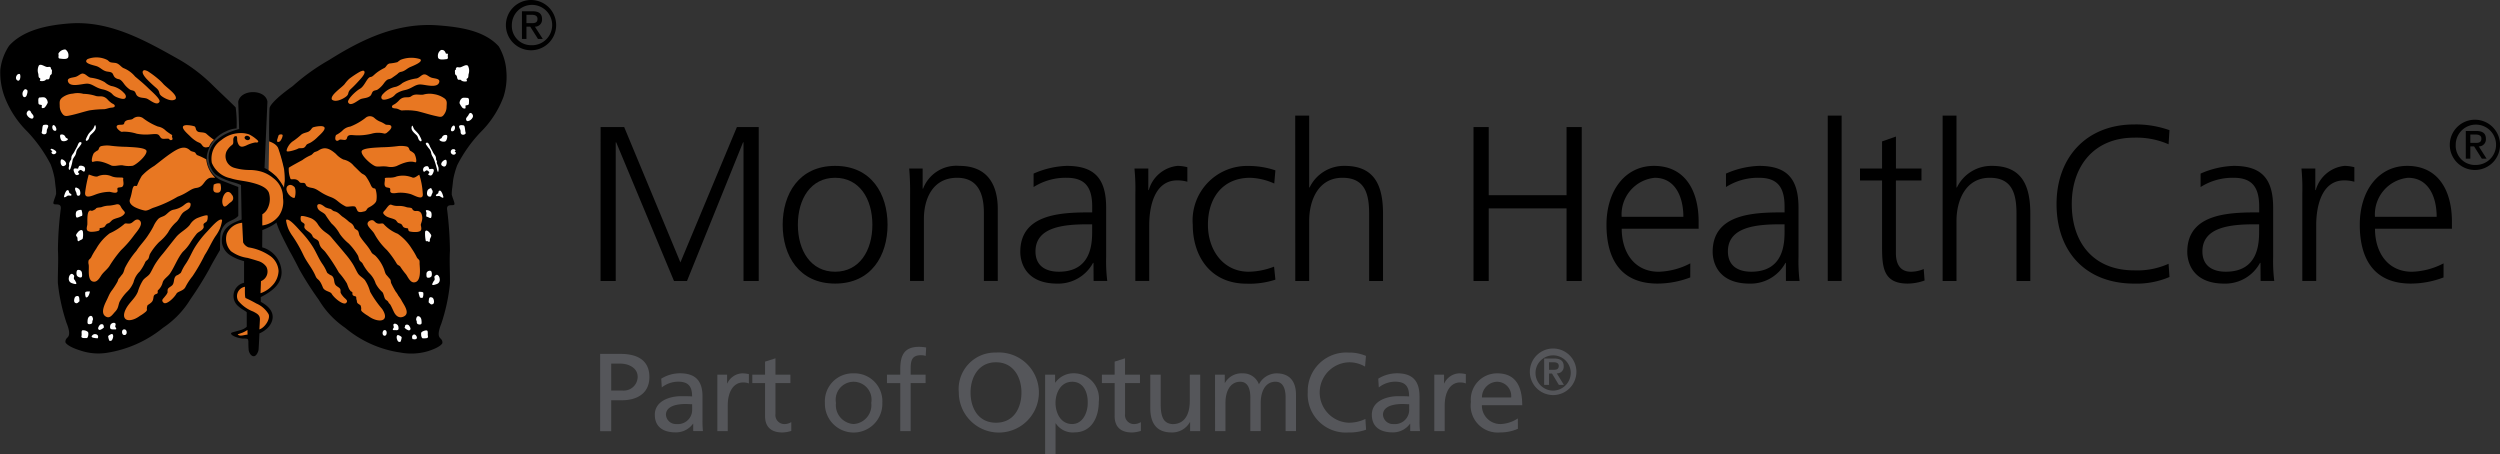 <svg xmlns="http://www.w3.org/2000/svg" width="185.917" height="33.788" viewBox="0 0 185.917 33.788">
  <rect x="0" y="0" width="185.917" height="33.788" fill="#333333" stroke="none"/>
  <defs>
    <style>
      .cls-1 {
        fill: #fff;
      }

      .cls-2 {
        fill: #e87722;
      }

      .cls-3 {
        fill: #55565a;
      }
    </style>
  </defs>
  <g id="MonarchHealth" transform="translate(-18 -36.057)">
    <path id="Path_299" data-name="Path 299" d="M35.595,47.554a2.014,2.014,0,0,0-.787.217,2.362,2.362,0,0,0-1.429,1.855A1.9,1.9,0,0,0,34.4,51.388c.311.137,1.321.52,1.321.52v2.146c-.28.321-.661.339-.942.6a1.419,1.419,0,0,0-.379.7c-.035.172-.039,1.241-.039,1.241-.228.39-.6,1.024-.789,1.4a25.311,25.311,0,0,1-1.407,2.256,6.79,6.79,0,0,1-2.034,2.123,8.764,8.764,0,0,1-4.152,1.86,4.154,4.154,0,0,1-2.034-.176c-1-.316-1.077-.6-1.077-.6a.353.353,0,0,1,.069-.264c.075-.139.418-.165.006-1.192a13.75,13.75,0,0,1-.64-2.963c-.012-.812.052-1.626.005-2.449a25.663,25.663,0,0,1,.215-3.074c.044-.442-.414-.251-.527-.35-.064-.054,0-.2.051-.366a3.006,3.006,0,0,0,.125-.378,3.116,3.116,0,0,0-.041-.542l-.066-.588a6.1,6.1,0,0,0-.3-1.069,10.564,10.564,0,0,0-1.72-2.424,7.272,7.272,0,0,1-1.72-2.643,5.161,5.161,0,0,1-.3-1.979,4.051,4.051,0,0,1,.657-1.78c1.082-1.191,2.9-1.525,4.438-1.648,3.033-.241,5.668,1.257,8.175,2.666a12.028,12.028,0,0,1,2.542,1.942c.578.566,1.656,1.574,1.69,1.639a9.076,9.076,0,0,1,.068,1.559" transform="translate(0 -1.945)"/>
    <path id="Path_300" data-name="Path 300" d="M60.642,48.725s.539.153.654.537a12.4,12.4,0,0,1,.421,1.523,6.84,6.84,0,0,1,.047.866,3.341,3.341,0,0,0-.069.415,3.213,3.213,0,0,1,.094.8,3.285,3.285,0,0,1-.188,1.163,1.876,1.876,0,0,1-.461.592,7.126,7.126,0,0,0,.471,1.139c.07.162.538,1.063.538,1.063.227.39.552,1.023.742,1.4a24.712,24.712,0,0,0,1.431,2.231,6.612,6.612,0,0,0,1.959,2.078,8.218,8.218,0,0,0,4.105,1.839,4.382,4.382,0,0,0,2.047-.1c1-.318,1.076-.6,1.076-.6a.349.349,0,0,0-.068-.265c-.077-.141-.416-.166-.007-1.192a13.731,13.731,0,0,0,.639-2.965c.013-.811-.049-1.622,0-2.447a26.671,26.671,0,0,0-.212-3.075c-.049-.442.411-.251.524-.347.062-.057,0-.2-.052-.369a3.856,3.856,0,0,1-.125-.377,3.127,3.127,0,0,1,.041-.542c.02-.179.067-.588.067-.588a6.182,6.182,0,0,1,.3-1.068A10.38,10.38,0,0,1,76.335,48a7.29,7.29,0,0,0,1.72-2.644,4.888,4.888,0,0,0,.212-1.923A4.133,4.133,0,0,0,77.7,41.6c-1.083-1.19-2.923-1.436-4.461-1.556-3.037-.243-5.657,1-8.153,2.572a15.61,15.61,0,0,0-2.71,1.944c-1.59,1.137-1.674,1.53-1.709,1.592s-.064,2.262-.022,2.576" transform="translate(-22.612 -2.097)"/>
    <path id="Path_301" data-name="Path 301" d="M55.209,56.294a3.065,3.065,0,0,1,1.177.942,2.292,2.292,0,0,1,.374,1.434c.037.676.1,1.55-1.715,2.241l-.009,1.282a1.97,1.97,0,0,1,1.444,1.856c-.015.887-.7,1.412-1.552,1.847l.006.35c1.4.76.78,1.669.52,1.928a1.962,1.962,0,0,1-.623.418s-.05,1.132-.069,1.247-.154.452-.355.452-.351-.275-.374-.442a6.527,6.527,0,0,1-.024-.661C54,69.133,54,69.031,53.931,69a1.239,1.239,0,0,0-.321-.021,2.007,2.007,0,0,1-.616-.151c-.156-.065-.446-.243-.138-.323.2-.056.408-.108.611-.171a1.019,1.019,0,0,0,.421-.24V67.024c-.059-.08-.4-.244-.592-.422a1,1,0,0,1,.392-1.772l0-1.61a4.31,4.31,0,0,1-.512-.168,3.849,3.849,0,0,1-.476-.244,1.37,1.37,0,0,1-.652-.92c-.1-1.014.515-1.441,1.46-1.757l-.047-2.571a3.462,3.462,0,0,0-.5-.183,4.8,4.8,0,0,1-1.346-.569c-.6-.444-1.413-2.585,1.708-3.415l-.068-2.032c.185-.958,2.04-.94,2.171,0Z" transform="translate(-17.538 -7.742)"/>
    <path id="Path_302" data-name="Path 302" class="cls-1" d="M27.756,43.888a.6.6,0,0,0-.5.295c-.018.061.008.083.007.14a.92.92,0,0,1-.012.126c.017.113.042.112.17.126.2.023.584.08.574-.2a.512.512,0,0,0-.236-.491" transform="translate(-4.906 -4.154)"/>
    <path id="Path_303" data-name="Path 303" class="cls-1" d="M24.058,46.385c.135-.191.461.1.633.1s.2-.056.281.085c0,0-.018.049-.014.066s.067.034.072.055a.429.429,0,0,1,0,.169c-.005.052.011.087-.017.143s-.072.059-.1.1c-.046.079-.033.23-.113.287-.051.039-.113,0-.168.016s-.078.063-.114.082a.545.545,0,0,1-.358.03c-.058-.03.024-.108.012-.153-.023-.068-.07-.052-.1-.1-.054-.092-.024-.2-.057-.3a.81.81,0,0,1,.042-.576" transform="translate(-3.174 -5.445)"/>
    <path id="Path_304" data-name="Path 304" class="cls-1" d="M20.824,47.782c-.215-.108-.423.316-.207.46s.272-.277.221-.417Z" transform="translate(-1.34 -6.211)"/>
    <path id="Path_305" data-name="Path 305" class="cls-1" d="M21.876,50.207c-.163-.09-.16,0-.234.063a.4.4,0,0,0-.036.431c.1.123.228.043.269-.085s.114-.346,0-.409" transform="translate(-1.888 -7.479)"/>
    <path id="Path_306" data-name="Path 306" class="cls-1" d="M24.176,51.457c-.143.017-.1.265-.1.365,0,.2.09.154.25.2.023.061-.026.172.015.212s.174,0,.208-.031a1.318,1.318,0,0,0,.223-.354.474.474,0,0,0-.174-.361c-.106-.079-.331-.029-.426-.028" transform="translate(-3.222 -8.153)"/>
    <path id="Path_307" data-name="Path 307" class="cls-1" d="M22.44,53.532c-.089-.024-.153.059-.184.113-.089.151.009.292.136.4.1.08.3.172.341-.018.029-.162-.128-.229-.182-.35,0,0-.036-.123-.112-.14" transform="translate(-2.24 -9.259)"/>
    <path id="Path_308" data-name="Path 308" class="cls-1" d="M25.087,55.922c.029-.174-.226-.138-.335-.117-.124.024-.088.355-.149.537-.046.14.265.235.348.072.042-.087.014-.186.049-.282a1.2,1.2,0,0,0,.087-.21" transform="translate(-3.501 -10.456)"/>
    <path id="Path_309" data-name="Path 309" class="cls-1" d="M26.415,55.854c-.185-.082-.188.394.056.421.221.026.085-.36-.056-.421" transform="translate(-4.394 -10.487)"/>
    <path id="Path_310" data-name="Path 310" class="cls-1" d="M32.119,56.148c-.066.085-.157.162-.228.246a.97.97,0,0,0-.183.269,1.6,1.6,0,0,0-.126.28c.024.162.146.052.2-.019.072-.1.069-.243.168-.342.152-.151.431-.357.378-.605-.013-.055-.018-.124-.056-.112s-.077.191-.15.284" transform="translate(-7.206 -10.496)"/>
    <path id="Path_311" data-name="Path 311" class="cls-1" d="M27.559,57.342c-.1.038-.008.383.071.444.141.114.468-.011.463-.094s-.1-.074-.146-.126-.045-.091-.079-.13a.284.284,0,0,0-.308-.094" transform="translate(-5.047 -11.272)"/>
    <path id="Path_312" data-name="Path 312" class="cls-1" d="M26.142,59.609c-.036-.014-.056-.037-.123.017s.17.146.123.162c-.176.065.032.31.226.17.213-.151-.121-.312-.226-.35" transform="translate(-4.248 -12.473)"/>
    <path id="Path_313" data-name="Path 313" class="cls-1" d="M27.915,61.73c.287-.171-.138-.508-.254-.465s-.086.668.254.465" transform="translate(-5.093 -13.358)"/>
    <path id="Path_314" data-name="Path 314" class="cls-1" d="M29.821,58.7c-.078.1-.123.18-.2.265a.679.679,0,0,0-.167.305.8.8,0,0,1-.1.3,1.37,1.37,0,0,0-.167.276,3.187,3.187,0,0,1-.18.7c-.1.156-.14-.047-.1-.174s-.014-.2.026-.287a.774.774,0,0,1,.11-.206.2.2,0,0,0,.041-.147c.01-.234.126-.274.221-.466.067-.131.147-.269.215-.4.054-.107.125-.424.317-.293a.137.137,0,0,1-.025.126" transform="translate(-5.781 -11.918)"/>
    <path id="Path_315" data-name="Path 315" class="cls-1" d="M29.98,62.484c-.037.016-.24-.055-.3.022s.019.241.053.311c.048.1.119.191.256.128.191-.086.01-.117,0-.2,0-.067.139-.168.194-.166.084.005.234.2.292.094a.314.314,0,0,0-.012-.314.434.434,0,0,0-.353-.085c-.092.033-.094.194-.131.212" transform="translate(-6.184 -13.887)"/>
    <path id="Path_316" data-name="Path 316" class="cls-1" d="M30.009,65.735c-.148-.063-.151.139-.062.291.07.114.047.229.092.277s.283.1.238-.246c-.025-.186-.09-.248-.269-.322" transform="translate(-6.307 -15.722)"/>
    <path id="Path_317" data-name="Path 317" class="cls-1" d="M28.4,66.136c-.126-.015-.3.492-.252.521.074.05.182-.073.267-.111s.239.048.276-.031-.1-.113-.157-.179.013-.186-.134-.2" transform="translate(-5.379 -15.94)"/>
    <path id="Path_318" data-name="Path 318" class="cls-1" d="M30.448,69.714c-.167.033-.337.179-.412.086a.637.637,0,0,1-.006-.382c.066-.154.365-.171.392-.153s.125.43.025.449" transform="translate(-6.368 -17.596)"/>
    <path id="Path_319" data-name="Path 319" class="cls-1" d="M30.546,72.529c-.068-.17-.29-.023-.387.115-.052.069-.128.15-.1.235.013.04.068.082.085.127a.61.61,0,0,1,.013.168c.019.118.053.141.155.065.072-.057.221-.08.238-.172a1.523,1.523,0,0,0,0-.538" transform="translate(-6.394 -19.288)"/>
    <path id="Path_320" data-name="Path 320" class="cls-1" d="M30.51,78.929a.251.251,0,0,0-.321-.159c-.085.04-.095.294-.047.4s.273.2.351.124.018-.363.018-.363" transform="translate(-6.426 -22.628)"/>
    <path id="Path_321" data-name="Path 321" class="cls-1" d="M29.226,79.447c.121.082.043.146.043.25,0,.125.034.083.09.182.1.19.237.37-.252.194-.424-.157-.148-.859.1-.65Z" transform="translate(-5.776 -22.962)"/>
    <path id="Path_322" data-name="Path 322" class="cls-1" d="M31.848,82.177c-.009.092-.116.5-.3.425a.7.7,0,0,1-.042-.374c.047-.07.263-.062.336-.059Z" transform="translate(-7.163 -24.437)"/>
    <path id="Path_323" data-name="Path 323" class="cls-1" d="M29.988,82.891c-.152,0-.211.092-.238.238s-.009.28.165.3a.2.2,0,0,0,.154-.089c.024-.027.081-.034.07-.1-.015-.1.011-.354-.15-.349" transform="translate(-6.228 -24.82)"/>
    <path id="Path_324" data-name="Path 324" class="cls-1" d="M32.271,86.293c.008-.048-.036-.353-.245-.239-.171.1-.162.332-.164.466s.112.152.241.116c.154-.044.111-.169.118-.212s.043-.081.05-.131" transform="translate(-7.354 -26.483)"/>
    <path id="Path_325" data-name="Path 325" class="cls-1" d="M31.372,88.42a.522.522,0,0,0-.408-.113c-.1.051-.025.3-.059.405-.064.21.232.165.383.17.109,0,.171-.381.085-.462" transform="translate(-6.842 -27.683)"/>
    <path id="Path_326" data-name="Path 326" class="cls-1" d="M33.983,87.562c-.008.047-.264.252-.374.2-.139-.073-.03-.255.05-.353s.311-.105.294.087c0,.04.036.022.03.069" transform="translate(-8.245 -27.177)"/>
    <path id="Path_327" data-name="Path 327" class="cls-1" d="M32.975,89.226c.126-.282-.215-.389-.374-.253-.278.236.207.241.335.254Z" transform="translate(-7.702 -28.013)"/>
    <path id="Path_328" data-name="Path 328" class="cls-1" d="M35.88,87.605c.052-.115-.107-.123-.054-.259.125-.319-.327-.247-.378-.036-.089.378.14.3.4.31Z" transform="translate(-9.246 -27.067)"/>
    <path id="Path_329" data-name="Path 329" class="cls-1" d="M35.383,89.39c.041-.018.206-.336.065-.477-.049-.047-.291.09-.317.152a.97.97,0,0,0,.085.329c.038.044.123.012.148,0Z" transform="translate(-9.087 -28.007)"/>
    <path id="Path_330" data-name="Path 330" class="cls-1" d="M37.45,88.58c.292.076.285-.377.083-.415-.26-.049-.253.369-.083.415" transform="translate(-10.254 -27.614)"/>
    <path id="Path_331" data-name="Path 331" class="cls-1" d="M87.605,43.971c.1-.01.255-.02.345.242.022.07.141,0,.156.054s-.007.082-.006.139c0,.023.012.128.012.125-.017.116-.04.114-.169.127-.206.023-.582.08-.575-.2a.506.506,0,0,1,.238-.491" transform="translate(-36.801 -4.196)"/>
    <path id="Path_332" data-name="Path 332" class="cls-1" d="M91.039,46.445c-.132-.19-.461.107-.632.1s-.2-.057-.281.085c0,0,.017.049.013.066s-.064.034-.072.056a.444.444,0,0,0,0,.169.3.3,0,0,0,.015.143c.024.045.073.059.1.1.046.078.034.231.111.288.054.038.114,0,.171.015s.077.064.114.082a.535.535,0,0,0,.356.03c.058-.03-.024-.108-.009-.152.023-.07.07-.054.1-.1.053-.093.026-.2.057-.3a.813.813,0,0,0-.042-.577" transform="translate(-38.228 -5.477)"/>
    <path id="Path_333" data-name="Path 333" class="cls-1" d="M91.388,51.53c.145.018.1.264.1.364,0,.2-.091.155-.25.2-.025.062.024.173-.017.212s-.172,0-.208-.033a1.374,1.374,0,0,1-.224-.352.479.479,0,0,1,.176-.362c.1-.077.329-.029.424-.029" transform="translate(-38.614 -8.192)"/>
    <path id="Path_334" data-name="Path 334" class="cls-1" d="M92.122,53.926c.091-.024.153.06.184.114.089.151-.009.292-.138.4-.1.08-.3.17-.34-.017-.03-.163.129-.229.181-.35,0,0,.038-.123.113-.142" transform="translate(-39.165 -9.468)"/>
    <path id="Path_335" data-name="Path 335" class="cls-1" d="M90.723,55.993c-.03-.172.227-.138.337-.115s.088.355.148.537c.044.139-.265.235-.346.071-.044-.087-.015-.186-.048-.281a.99.99,0,0,1-.09-.211" transform="translate(-38.58 -10.495)"/>
    <path id="Path_336" data-name="Path 336" class="cls-1" d="M89.6,55.928c.186-.082.191.393-.054.42-.224.027-.087-.358.054-.42" transform="translate(-37.896 -10.526)"/>
    <path id="Path_337" data-name="Path 337" class="cls-1" d="M83.4,56.222c.066.083.158.161.228.245a1,1,0,0,1,.182.269,1.481,1.481,0,0,1,.127.281c-.024.162-.148.052-.2-.02-.072-.1-.069-.243-.169-.343-.151-.152-.43-.357-.379-.6.013-.054.019-.124.059-.112s.078.191.149.285" transform="translate(-34.581 -10.535)"/>
    <path id="Path_338" data-name="Path 338" class="cls-1" d="M88.15,57.415c.1.037.01.381-.07.446-.142.113-.469-.012-.465-.095s.1-.075.146-.126.045-.092.08-.13a.282.282,0,0,1,.308-.095" transform="translate(-36.932 -11.311)"/>
    <path id="Path_339" data-name="Path 339" class="cls-1" d="M89.5,59.672c.056-.037.088-.01.124-.023s.051.012.116.066-.1.109-.025.136c.177.064-.031.31-.223.17a.207.207,0,0,1,.008-.349" transform="translate(-37.879 -12.501)"/>
    <path id="Path_340" data-name="Path 340" class="cls-1" d="M87.986,61.8c-.285-.171.14-.509.254-.465s.087.669-.254.465" transform="translate(-37.078 -13.396)"/>
    <path id="Path_341" data-name="Path 341" class="cls-1" d="M85.466,58.776c.078.1.125.182.2.267a.7.7,0,0,1,.168.3.739.739,0,0,0,.1.3,1.651,1.651,0,0,1,.144.3,6.572,6.572,0,0,1,.2.685c.095.412.138-.048.1-.176a2.461,2.461,0,0,0-.108-.277c-.037-.082.028-.148-.025-.215a.2.2,0,0,1-.043-.148c-.009-.233-.125-.273-.222-.465-.064-.131-.146-.271-.213-.4-.054-.106-.127-.424-.32-.292a.135.135,0,0,0,.027.124" transform="translate(-35.775 -11.957)"/>
    <path id="Path_342" data-name="Path 342" class="cls-1" d="M85.487,62.557c.038.018.243-.055.306.022s-.019.241-.053.313c-.047.1-.119.189-.255.126-.192-.085-.011-.117-.006-.2.006-.069-.139-.168-.192-.165-.085,0-.182.174-.242.069a.267.267,0,0,1,.031-.285.3.3,0,0,1,.282-.089c.092.033.094.193.129.212" transform="translate(-35.554 -13.927)"/>
    <path id="Path_343" data-name="Path 343" class="cls-1" d="M85.909,65.82c.055-.024.062.06.089.106a.244.244,0,0,1,.037.268c-.069.116-.062.185-.106.233s-.331.062-.289-.286c.025-.187.09-.248.269-.321" transform="translate(-35.882 -15.771)"/>
    <path id="Path_344" data-name="Path 344" class="cls-1" d="M87.341,66.207c.127-.013.3.494.254.521-.077.05-.184-.071-.27-.109s-.241.048-.275-.034.1-.111.159-.175-.015-.187.132-.2" transform="translate(-36.629 -15.978)"/>
    <path id="Path_345" data-name="Path 345" class="cls-1" d="M85.5,69.566c-.015.107-.032.216.02.225.164.035.256.159.331.067a.634.634,0,0,0,.008-.381c-.069-.155-.364-.206-.394-.154s.052.136.035.243" transform="translate(-35.787 -17.619)"/>
    <path id="Path_346" data-name="Path 346" class="cls-1" d="M85.332,72.616c.069-.169.25-.031.349.107.052.07.127.151.1.236-.012.039-.038.089-.056.136a.292.292,0,0,0-.045.158c.019.111-.045.162-.147.086-.074-.055-.141.044-.156-.048a2.5,2.5,0,0,1-.046-.675" transform="translate(-35.715 -19.334)"/>
    <path id="Path_347" data-name="Path 347" class="cls-1" d="M85.553,79.066a.248.248,0,0,1,.318-.161c.087.04.1.293.055.394a.274.274,0,0,1-.333.091c-.07-.064-.039-.324-.039-.324" transform="translate(-35.835 -22.7)"/>
    <path id="Path_348" data-name="Path 348" class="cls-1" d="M86.689,79.595c-.125.082-.045.147-.045.251,0,.124-.036.083-.088.182-.1.19-.239.373.249.192.423-.156.149-.86-.1-.649Z" transform="translate(-36.318 -23.04)"/>
    <path id="Path_349" data-name="Path 349" class="cls-1" d="M84.316,82.229c-.044.034.041.261.07.366.023.085.154.089.225.058a.716.716,0,0,0,.04-.373c-.047-.069-.263-.06-.336-.058,0,0,.043-.025,0,.008" transform="translate(-35.175 -24.461)"/>
    <path id="Path_350" data-name="Path 350" class="cls-1" d="M86.053,83.076c.148,0,.209.092.236.238s.012.28-.164.3c-.058.008-.115-.042-.154-.088-.025-.027-.079-.035-.072-.1.017-.1-.008-.354.154-.35" transform="translate(-36.021 -24.918)"/>
    <path id="Path_351" data-name="Path 351" class="cls-1" d="M83.915,86.342c-.008-.051.034-.356.244-.24.171.1.16.33.164.465s-.113.153-.241.117c-.153-.045-.113-.169-.119-.215s-.042-.079-.048-.127" transform="translate(-34.969 -26.508)"/>
    <path id="Path_352" data-name="Path 352" class="cls-1" d="M84.739,88.455c.074-.069.314-.164.407-.114s.027.3.061.407c.065.21-.234.164-.384.17-.108,0-.17-.381-.084-.463" transform="translate(-35.385 -27.701)"/>
    <path id="Path_353" data-name="Path 353" class="cls-1" d="M82.087,87.637c.008.046.265.253.373.194.141-.073.031-.255-.046-.353s-.314-.1-.3.089c0,.039-.035.022-.029.07" transform="translate(-33.999 -27.216)"/>
    <path id="Path_354" data-name="Path 354" class="cls-1" d="M83.3,89.318c-.124-.28.123-.444.253-.279.149.186.054.291-.073.3Z" transform="translate(-34.623 -28.044)"/>
    <path id="Path_355" data-name="Path 355" class="cls-1" d="M80.231,87.73c-.05-.116.106-.125.054-.257-.125-.322.293-.226.343-.015.09.379-.105.279-.368.286Z" transform="translate(-33.009 -27.139)"/>
    <path id="Path_356" data-name="Path 356" class="cls-1" d="M80.951,89.553c-.038-.017-.205-.335-.064-.476.047-.048.29.091.318.151a1.069,1.069,0,0,1-.084.329c-.041.043-.123.012-.147,0Z" transform="translate(-33.333 -28.093)"/>
    <path id="Path_357" data-name="Path 357" class="cls-1" d="M78.8,88.691c-.255.077-.252-.375-.071-.413.228-.047.221.37.071.413" transform="translate(-32.149 -27.674)"/>
    <path id="Path_358" data-name="Path 358" class="cls-2" d="M27.628,51.129c-.209.174-.183.34-.173.605a.926.926,0,0,0,.173.553c.175.263.328.214.658.144.468-.1.917-.253,1.373-.36a7.88,7.88,0,0,1,1.1-.089c.161-.014.311-.082.471-.107.1-.014.314-.013.318-.131s-.129-.144-.248-.226a1.814,1.814,0,0,1-.308-.281c-.349-.338-.617-.142-.887-.251a3.111,3.111,0,0,0-.888-.145,1.631,1.631,0,0,0-.784-.018,1.481,1.481,0,0,0-.8.3" transform="translate(-5.013 -7.804)"/>
    <path id="Path_359" data-name="Path 359" class="cls-2" d="M29.876,47.694c-.2-.013-.335.193-.587.255s-.611.067-.532.333c.14.463,1,.181,1.38.165.434-.019.636.308,1.192.421a1.766,1.766,0,0,1,.578.23c.166.1.178.232.48.356.164.067.5.187.615.084s.056-.276-.091-.41a1.662,1.662,0,0,0-.943-.511,1.409,1.409,0,0,1-.476-.28,2.717,2.717,0,0,0-.481-.216A3.475,3.475,0,0,0,30.439,48c-.215-.046-.364-.286-.563-.3" transform="translate(-5.701 -6.167)"/>
    <path id="Path_360" data-name="Path 360" class="cls-2" d="M34.418,45.937c-.179-.093-.3-.3-.53-.368-.1-.033-.355-.028-.457-.075s-.139-.125-.228-.169a1.8,1.8,0,0,0-1.455-.055c-.4.326.521.457.727.544.245.1.4.3.669.367.138.037.332.025.44.126.085.081.1.253.233.348.262.194.3-.028.639.442a1.789,1.789,0,0,0,.446.437c.091.066.254.053.344.137s.1.226.188.315c.183.187.476.143.7.212s.783.605.967.243c.1-.195-.611-.79-.84-1.019-.3-.3-.787-.7-.978-.861a2.116,2.116,0,0,0-.862-.624" transform="translate(-7.241 -4.817)"/>
    <path id="Path_361" data-name="Path 361" class="cls-2" d="M40.753,47.158c-.073-.011-.38.079.131.644a9.938,9.938,0,0,0,.747.7c.324.3.077.386.434.628.23.158.726.4.986.172.149-.326-.693-.852-.942-1.147a3.38,3.38,0,0,0-.386-.369,7.025,7.025,0,0,0-.739-.546.93.93,0,0,0-.232-.083" transform="translate(-11.987 -5.882)"/>
    <path id="Path_362" data-name="Path 362" class="cls-2" d="M49.283,56.953a6.015,6.015,0,0,1-.568-.453c-.15-.14-.508-.083-.632-.16-.205-.127-.114-.3-.247-.392a2.017,2.017,0,0,0-.622-.09c-.611.045.09.626.265.8a2.473,2.473,0,0,0,.525.42c.081.048.205.085.28.141s.144.2.222.244c.142.085.244.043.409.006a1.24,1.24,0,0,1,.368-.517" transform="translate(-15.368 -10.494)"/>
    <path id="Path_363" data-name="Path 363" class="cls-2" d="M38.4,54.588a.621.621,0,0,0-.721.086c-.179.1-.378.023-.564.185-.083.071-.044.165-.119.215-.1.065-.381,0-.472.091-.179.167.258.454.307.466a.368.368,0,0,0,.134-.008,3.16,3.16,0,0,1,1.007.151A3.549,3.549,0,0,0,39,55.82c.2-.01.456-.055.585.031s.139.281.339.3c.1.01.313-.014.4-.006s.087.117.194.108c.208-.019.085-.2.079-.24s.035-.1,0-.146a4.277,4.277,0,0,1-.448-.307,1.075,1.075,0,0,0-.6-.319,4.543,4.543,0,0,1-1.123-.637Z" transform="translate(-9.807 -9.774)"/>
    <path id="Path_364" data-name="Path 364" class="cls-2" d="M33.228,59.113c-.195.1-.125.2-.232.309a1.282,1.282,0,0,0-.291.2c-.1.115-.23.6-.123.658.086.046.334-.258,1.412.275.248.082.561-.041.834-.015a2.046,2.046,0,0,0,.755.034c.287-.094,1.043-.748,1.029-1.088-.01-.281-1.123-.294-1.465-.32a11.182,11.182,0,0,1-1.286-.093,2.039,2.039,0,0,0-.632.043" transform="translate(-7.714 -12.189)"/>
    <path id="Path_365" data-name="Path 365" class="cls-2" d="M44.231,60.28a4.681,4.681,0,0,0-.656-.309c-.087-.03-.129-.166-.176-.2-.086-.07-.258-.053-.373-.162-.385-.364-.811-.192-1.4.206-.422.283-.843.634-1.264.954a4.167,4.167,0,0,0-.922.738,4.416,4.416,0,0,0-.342.7c-.068.143-.2-.066-.3.144-.088.174-.082.436-.238.888-.1.275.141.48.369.6a3.188,3.188,0,0,0,.7.242c.243.052.46-.142.711-.215a8.984,8.984,0,0,0,1.765-.809c.793-.295.927-.588,1.394-.653s.526-.4.777-.616c.231-.2.358-.134.625-.145a2.171,2.171,0,0,1-.664-1.334Z" transform="translate(-10.894 -12.372)"/>
    <path id="Path_366" data-name="Path 366" class="cls-2" d="M31.749,63.7c.061-.037.523.237.715.1a1.293,1.293,0,0,1,.978.013c.421.182.91.011.877.176s.1.451-.075.608c-.058.052-.315.037-.345.094-.058.1.045.2-.032.292-.116.137-.454-.011-.592-.011a3.159,3.159,0,0,0-.87.148c-.3.092-1.007.482-.917-.137a9.044,9.044,0,0,1,.26-1.286" transform="translate(-7.152 -14.65)"/>
    <path id="Path_367" data-name="Path 367" class="cls-2" d="M32.115,68.864c-.436-.208-.3.868-.339,1.054-.056.281-.106.446.243.5a1.858,1.858,0,0,0,.589-.071c.157-.067.041-.2.119-.206.442-.05.322-.151.508-.307.024-.023.122-.045.181-.084.074-.046.184-.188.253-.224.25-.145.558-.141.784-.348s.083-.244-.08-.461c-.139-.179-.128-.366-.4-.343a4.364,4.364,0,0,1-.534.1,1.621,1.621,0,0,0-.6.11c-.118.039-.356.016-.416.108s-.3.171-.3.171" transform="translate(-7.287 -17.125)"/>
    <path id="Path_368" data-name="Path 368" class="cls-2" d="M35.7,70.789c-.216-.035-.328.146-.482.24-.227.143-.446-.028-.549.091a4.5,4.5,0,0,1-1.09.692,3.7,3.7,0,0,0-1,1.144,4.859,4.859,0,0,0-.371.633c-.061.119-.192.177-.2.266a.622.622,0,0,0,.011.286c.055.288-.144,1.256.4,1.268.295.008.468-.393.6-.558.174-.216.385-.373.539-.6a8.872,8.872,0,0,1,.868-1.188A8.172,8.172,0,0,0,35.361,72c.219-.31.831-.917.392-1.191Z" transform="translate(-7.424 -18.402)"/>
    <path id="Path_369" data-name="Path 369" class="cls-2" d="M52.32,65.1a.625.625,0,0,0-.5.078c-.035.326-.115.611.3.594.391-.016.195-.672.195-.672" transform="translate(-17.928 -15.387)"/>
    <path id="Path_370" data-name="Path 370" class="cls-2" d="M53.881,66.566c-.4-.491-.834.4-.611.851.124.257.372-.1.541-.211s.214-.231.208-.3a.377.377,0,0,0-.117-.3Z" transform="translate(-18.679 -16.092)"/>
    <path id="Path_371" data-name="Path 371" class="cls-2" d="M40.818,68.15c-.162-.176-.419.089-.56.189a1.746,1.746,0,0,1-.7.285c-.274.063-.39.235-.589.388-.182.144-.392.14-.557.31a2.048,2.048,0,0,0-.342.531,5.77,5.77,0,0,1-.363.613c-.276.448-.639.792-.909,1.219a6.056,6.056,0,0,0-.863,1.295c-.1.339-.128.383-.223.492-.048.055-.126.169-.194.243-.1.106-.074.184-.147.3a6.167,6.167,0,0,1-.371.579,1.949,1.949,0,0,0-.2.308c-.043.084-.095.2-.146.314-.129.292-.638,1.126-.082,1.378.284.128.468-.2.661-.4.234-.249.208-.453.314-.72a3.392,3.392,0,0,1,.608-.795,2.04,2.04,0,0,0,.431-.662,1.668,1.668,0,0,1,.463-.8,3.4,3.4,0,0,0,.418-.715c.052-.083.172-.146.218-.226.072-.124.061-.269.145-.4a4.456,4.456,0,0,1,.664-.852,3.387,3.387,0,0,0,.662-.713,2.838,2.838,0,0,1,.607-.766c.208-.185.309-.494.469-.666.21-.234.6-.265.6-.658Z" transform="translate(-8.655 -16.972)"/>
    <path id="Path_372" data-name="Path 372" class="cls-2" d="M43.87,70.163c0-.153-.632.1-.778.156a1.239,1.239,0,0,0-.549.5c-.284.362-.719.543-1.025.915-.328.4-.645.819-.978,1.229a6.441,6.441,0,0,0-.566.76c-.151.245-.244.47-.379.692s-.349.3-.526.512a3.274,3.274,0,0,0-.393.869c-.212.515-.634.784-.888,1.277-.362.7.018,1.038.717.716a2.024,2.024,0,0,0,.327-.2,2.674,2.674,0,0,0,.449-.32c.125-.138.043-.138.069-.29.039-.218.033-.16.223-.3.228-.166.231-.262.272-.507.037-.22.239-.191.288-.259s-.009-.131.033-.22a1.161,1.161,0,0,0,.36-.606c.093-.262.383-.409.544-.649.345-.514.551-1.127.949-1.61a3.233,3.233,0,0,0,.536-.637,5.778,5.778,0,0,1,.453-.65c.136-.209.438-.262.55-.493.047-.1-.031-.221.011-.292s.146-.108.209-.169c.115-.114.091-.423.091-.423" transform="translate(-10.424 -18.044)"/>
    <path id="Path_373" data-name="Path 373" class="cls-2" d="M48.147,70.806c-.218-.169-.886.648-1.123.893a7.218,7.218,0,0,0-.9,1.163c-.24.4-.414.852-.69,1.244a3.276,3.276,0,0,0-.3.546c-.061.133-.039.089-.188.2-.126.1-.2.054-.294.223s-.055.385-.169.554c-.089.13-.305.2-.358.325-.042.1-.007.174-.027.264a.969.969,0,0,1-.17.259c-.132.192-.337.287-.129.487s.79-.354.965-.668c.1-.176.5-.192.657-.473A4.572,4.572,0,0,1,45.957,75a13.215,13.215,0,0,0,.909-1.577c.3-.452.506-.962.8-1.4a2.942,2.942,0,0,0,.337-.586,3.06,3.06,0,0,0,.152-.562s0-.068-.012-.076" transform="translate(-13.641 -18.4)"/>
    <path id="Path_374" data-name="Path 374" class="cls-2" d="M84,51.234c.207.174.155.355.145.621a.939.939,0,0,1-.176.553c-.176.262-.3.2-.628.13-.465-.1-.916-.253-1.372-.361a4.511,4.511,0,0,0-1.146-.051c-.147-.015-.237-.114-.423-.144-.1-.014-.312-.013-.317-.131s.129-.146.247-.226a1.857,1.857,0,0,0,.308-.28c.347-.337.649-.1.878-.275.284-.224.588-.076.894-.123a1.683,1.683,0,0,1,.793-.036,1.808,1.808,0,0,1,.794.323" transform="translate(-32.934 -7.853)"/>
    <path id="Path_375" data-name="Path 375" class="cls-2" d="M81.59,47.826c.2-.014.333.193.585.256s.61.064.531.331c-.14.463-1,.179-1.381.164-.434-.017-.634.308-1.19.42a1.8,1.8,0,0,0-.579.231c-.166.1-.176.231-.481.355-.162.069-.5.189-.614.085s-.056-.274.092-.413a1.68,1.68,0,0,1,.942-.509,1.422,1.422,0,0,0,.475-.278,2.6,2.6,0,0,1,.482-.215,3.427,3.427,0,0,1,.572-.128c.217-.046.366-.285.567-.3" transform="translate(-32.043 -6.237)"/>
    <path id="Path_376" data-name="Path 376" class="cls-2" d="M75.809,45.976c.18-.093.168-.275.4-.347a3.448,3.448,0,0,0,.591-.1,2.352,2.352,0,0,1,.228-.17,2.171,2.171,0,0,1,1.455-.055c.277.191-.508.495-.716.584-.243.1-.389.287-.662.355a.445.445,0,0,0-.281.144c-.084.079-.282.206-.41.3-.261.195-.3-.027-.639.441a1.8,1.8,0,0,1-.447.438c-.091.067-.254.053-.344.138s-.1.226-.185.315c-.186.185-.478.176-.7.246s-.781.623-.965.258c-.1-.194.548-.829.873-1.011.361-.2.523-.841.793-.878.247-.036.24-.267,1.013-.664" transform="translate(-29.243 -4.851)"/>
    <path id="Path_377" data-name="Path 377" class="cls-2" d="M72.855,47.24c.072-.011.33.065-.183.63-.25.276-.431.475-.693.717-.325.3-.079.386-.436.627-.23.156-.729.4-.988.173-.149-.326.692-.853.943-1.147a2.848,2.848,0,0,1,.335-.388,6.887,6.887,0,0,1,.79-.527.977.977,0,0,1,.232-.084" transform="translate(-27.872 -5.926)"/>
    <path id="Path_378" data-name="Path 378" class="cls-2" d="M63.415,57.873c-.055-.071.137-.551.5-.766a5.769,5.769,0,0,0,.568-.453c.153-.141.44-.165.564-.241.2-.128.182-.218.317-.31a2.1,2.1,0,0,1,.622-.091c.612.046-.092.628-.265.8a2.544,2.544,0,0,1-.525.419c-.083.05-.208.087-.281.141s-.094.175-.223.245-.33,0-.452.076-.76.269-.827.178" transform="translate(-24.089 -10.575)"/>
    <path id="Path_379" data-name="Path 379" class="cls-2" d="M74.021,54.571a1.359,1.359,0,0,0,.481.293,2.168,2.168,0,0,1,.327.183c.1.064.315,0,.406.09.182.167-.213.464-.265.509a.28.28,0,0,1-.216.085,1.769,1.769,0,0,0-.963.014,4.254,4.254,0,0,1-1.234.111c-.2-.011-.35-.046-.481.038s-.052.291-.253.308c-.1.008-.262-.033-.345-.025-.1.01-.131.1-.239.09-.207-.018-.116-.38-.068-.432a2.085,2.085,0,0,0,.45-.306,1,1,0,0,1,.6-.318,4.52,4.52,0,0,0,1.123-.637.494.494,0,0,1,.678,0" transform="translate(-28.175 -9.74)"/>
    <path id="Path_380" data-name="Path 380" class="cls-2" d="M78.658,59.184c.194.1.125.2.233.31a1.415,1.415,0,0,1,.291.2c.1.115.228.6.123.657-.085.044-.333-.259-1.411.275a1.214,1.214,0,0,1-.672.056c-.42-.074-.689.037-.917-.038-.286-.093-1.045-.748-1.03-1.088.012-.282,1.123-.292,1.467-.32a10.912,10.912,0,0,0,1.284-.093,2.053,2.053,0,0,1,.633.043" transform="translate(-30.385 -12.227)"/>
    <path id="Path_381" data-name="Path 381" class="cls-2" d="M64.725,60.4a2.961,2.961,0,0,1,.627-.364c.087-.028.192-.16.239-.2.087-.069.2-.065.337-.154.424-.281.776-.213,1.305.254a1.7,1.7,0,0,0,.551.415,1.336,1.336,0,0,1,.782.475c.267.249.419.417.551.529.1.091.223.1.34.247a3.773,3.773,0,0,1,.374.662c.162.348.29.159.349.3a1.822,1.822,0,0,1,.069.778c0,.237-.334.454-.562.57-.2.1-.134.254-.358.3-.162.034-.314.092-.455,0-.07-.047-.146-.337-.228-.363-.224-.065-.562.059-.7-.014-.589-.3-.584-.5-1.12-.7-.795-.295-.924-.6-1.391-.676-.559-.093-.375-.262-.531-.347-.121-.063-.3.028-.386-.088-.246-.337-.578-.138-.659-.228a1.916,1.916,0,0,1-.133-.831c.055-.059,1-.568,1-.568" transform="translate(-24.25 -12.431)"/>
    <path id="Path_382" data-name="Path 382" class="cls-2" d="M81.5,63.718c-.054-.013-.227.161-.369.2s-.158-.024-.282-.048a1.845,1.845,0,0,0-1.041-.033c-.419.182-.911.01-.877.176s-.107.45.069.608c.061.052.284.048.315.106.057.1-.026.2.049.286.117.139.469.036.61.036a2.749,2.749,0,0,1,.869.1c.3.091,1,.553.907-.067a5.461,5.461,0,0,0-.251-1.358" transform="translate(-32.313 -14.659)"/>
    <path id="Path_383" data-name="Path 383" class="cls-2" d="M81.156,68.9c.334-.022.426.2.448.484.018.254-.124.484-.107.571.054.28.1.445-.246.5a1.8,1.8,0,0,1-.583-.033c-.159-.065-.071-.223-.15-.232-.441-.05-.3-.163-.484-.321-.023-.021-.168-.053-.228-.091s-.136-.18-.2-.218c-.253-.144-.56-.139-.789-.349s-.08-.242.084-.458c.138-.182.268-.372.406-.316a1.241,1.241,0,0,0,.52.089,1.611,1.611,0,0,1,.609.092c.118.04.355.016.417.109a.262.262,0,0,0,.3.171" transform="translate(-32.202 -17.153)"/>
    <path id="Path_384" data-name="Path 384" class="cls-2" d="M76.478,70.895c.216-.038.238.1.394.195.229.14.451-.036.55.09a2.83,2.83,0,0,0,1.046.721,3.749,3.749,0,0,1,1.048,1.114,4.951,4.951,0,0,1,.369.634c.061.119.192.178.2.265.017.13,0,.172.012.3.023.337.121,1.289-.426,1.3-.295.007-.469-.445-.6-.61a5.331,5.331,0,0,1-.412-.554c-.063-.1-.184-.1-.258-.213a6.589,6.589,0,0,0-.736-1.023,4.833,4.833,0,0,1-.929-1.2c-.173-.338-.8-.706-.363-.981Z" transform="translate(-30.888 -18.457)"/>
    <path id="Path_385" data-name="Path 385" class="cls-2" d="M63.515,65.348c.125-.074.255-.055.431.09s.095.847.01.842c-.389-.024-.805-.72-.441-.932" transform="translate(-24.072 -15.501)"/>
    <path id="Path_386" data-name="Path 386" class="cls-2" d="M68.276,68.4c.164-.177.443.072.585.173a1.686,1.686,0,0,0,.385.122c.107.047.153.145.29.177.275.062.39.235.587.391a3.343,3.343,0,0,1,.449.344c.141.144.331.144.45.495.036.1.217.149.274.237.067.108.062.272.139.392.276.447.564.663.861,1.2.066.121.227.171.326.286a2.95,2.95,0,0,1,.62,1.005c.1.338.121.336.217.445.047.053.134.159.2.232.1.107.047.239.117.357a6.531,6.531,0,0,0,.313.582,1.735,1.735,0,0,1,.2.307,3.572,3.572,0,0,1,.215.31c.131.292.734,1,.174,1.248-.28.127-.537.009-.707-.326-.117-.235-.188-.418-.286-.576-.032-.047-.1-.085-.124-.149-.063-.158-.2-.148-.273-.3s-.094-.367-.189-.474a2.2,2.2,0,0,1-.494-.633,1.856,1.856,0,0,0-.508-.8,3.5,3.5,0,0,1-.473-.7c-.053-.085-.172-.146-.217-.227-.072-.124-.064-.269-.148-.4a4.429,4.429,0,0,0-.664-.854,3.508,3.508,0,0,1-.662-.711,2.8,2.8,0,0,0-.606-.767,7.011,7.011,0,0,1-.469-.666c-.211-.235-.6-.265-.6-.658Z" transform="translate(-26.667 -17.102)"/>
    <path id="Path_387" data-name="Path 387" class="cls-2" d="M65.632,70.271c0-.152.6.052.744.105a1.147,1.147,0,0,1,.551.5c.408.582.678.563.983.934.329.4.686.8,1.021,1.213a6.451,6.451,0,0,1,.565.759c.15.244.243.47.376.691s.35.3.528.511a3,3,0,0,1,.391.871,7.678,7.678,0,0,0,.891,1.277c.533.8-.018,1.038-.717.715a2.008,2.008,0,0,1-.326-.2,2.814,2.814,0,0,1-.451-.319c-.124-.138-.042-.138-.067-.291-.039-.218-.032-.161-.226-.3-.12-.091-.074-.181-.107-.262-.052-.127-.009-.215-.054-.259s-.135-.026-.223-.1c-.066-.061-.025-.2-.045-.224-.05-.066-.121-.05-.162-.138s-.035.058-.239-.516a5.041,5.041,0,0,0-.6-.811,12.969,12.969,0,0,0-1.015-1.542c-.191-.233-.37-.286-.46-.691-.062-.281-.393-.239-.49-.49-.1-.28-.477-.368-.588-.6-.049-.1.032-.216-.01-.29s-.148-.108-.21-.171c-.116-.111-.06-.37-.06-.37" transform="translate(-25.263 -18.097)"/>
    <path id="Path_388" data-name="Path 388" class="cls-2" d="M63.307,70.813c.217-.17.887.649,1.121.895a7.07,7.07,0,0,1,.9,1.163c.24.4.416.85.693,1.243a3.187,3.187,0,0,1,.3.546c.063.134.041.089.191.2.127.1.193.055.292.223s.055.386.169.554c.086.13.307.2.359.325.04.1.008.172.028.266a.953.953,0,0,0,.171.256c.131.192.445.31.238.507s-.9-.373-1.076-.687c-.1-.177-.538-.172-.656-.474-.273-.7-.4-.51-.535-.827-.275-.64-.64-1.007-.909-1.574a10.068,10.068,0,0,0-.8-1.4,2.945,2.945,0,0,1-.336-.587,2.886,2.886,0,0,1-.151-.561s0-.065.013-.076" transform="translate(-24.029 -18.403)"/>
    <path id="Path_389" data-name="Path 389" class="cls-2" d="M61.922,57.661c.015-.057.034-.12.054-.178.024-.075.031-.121.1-.146s.249-.05.233.081a.827.827,0,0,1-.139.34.236.236,0,0,1-.207.124c-.1-.01-.065-.144-.046-.221" transform="translate(-23.29 -11.267)"/>
    <path id="Path_390" data-name="Path 390" class="cls-2" d="M53.344,57.339c.091.046.047.24.067.328a.922.922,0,0,0,.1.3c.149.232.33.166.554.077a2.5,2.5,0,0,1,.67-.23c.081-.007.243.035.237-.086,0-.048-.146-.166-.183-.195a2.5,2.5,0,0,0-.5-.323,1.848,1.848,0,0,0-.739-.092,2.269,2.269,0,0,0-1.331.523,1.6,1.6,0,0,0-.683,1,1.767,1.767,0,0,0-.014.687,1.9,1.9,0,0,0,1.388,1.144c.495.164,1.018.189,1.523.313.439.11,1.14.3,1.328.753a1.57,1.57,0,0,1-.139,1.271,1.032,1.032,0,0,1-.344.344s-.008.664,0,.831a1.867,1.867,0,0,0,1.235-.723,1.831,1.831,0,0,0,.3-1.325,1.78,1.78,0,0,0-.729-1.479,2.483,2.483,0,0,0-.863-.47,3.2,3.2,0,0,0-.953-.129A4.1,4.1,0,0,1,53.2,59.7a.9.9,0,0,1-.587-1.222A1.454,1.454,0,0,1,52.9,58.1c.075-.077.165-.107.2-.2.042-.119-.005-.269.03-.392.016-.054.053-.138.11-.161" transform="translate(-17.769 -11.16)"/>
    <path id="Path_391" data-name="Path 391" class="cls-2" d="M55.008,71.3a1.383,1.383,0,0,0-1.135.8,1.318,1.318,0,0,0,.3,1.31,2.672,2.672,0,0,0,1.232.5c.224.059.545.153.766.226a1.122,1.122,0,0,1,.637.435.765.765,0,0,1-.4,1.067l-.034.9a2.072,2.072,0,0,0,.834-.53,1.65,1.65,0,0,0,.508-1.123,1.472,1.472,0,0,0-.681-1.157,3.922,3.922,0,0,0-1.549-.6.729.729,0,0,1-.406-.372Z" transform="translate(-19 -18.675)"/>
    <path id="Path_392" data-name="Path 392" class="cls-2" d="M56.131,81.424a.707.707,0,0,0-.515,1.024,2.6,2.6,0,0,0,1.125.818c.272.147.495.247.5.569,0,.137-.04.762-.04.762.465-.16.868-.878.66-1.175a1.946,1.946,0,0,0-.88-.751s-.414-.239-.8-.406c-.081-.034-.052-.842-.052-.842" transform="translate(-19.912 -24.041)"/>
    <path id="Path_393" data-name="Path 393" class="cls-2" d="M56.379,88.264l.006.349c-.192-.007-.59.176-.729-.027.067-.026.185-.056.372-.13a2.048,2.048,0,0,0,.35-.192" transform="translate(-19.977 -27.668)"/>
    <path id="Path_394" data-name="Path 394" d="M57.147,57.761a.189.189,0,0,1-.242.094c-.11-.032-.182-.124-.157-.207a.188.188,0,0,1,.244-.092c.109.03.18.123.156.206" transform="translate(-20.554 -11.388)"/>
    <path id="Path_395" data-name="Path 395" class="cls-2" d="M61.7,61.85c-.006-.059.049-.485.049-.485A6.791,6.791,0,0,0,61.7,60.5a13.035,13.035,0,0,0-.422-1.522c-.112-.385-.689-.549-.689-.549l-.038,2.143a4.986,4.986,0,0,1,.578.466,5.633,5.633,0,0,1,.569.81" transform="translate(-22.575 -11.856)"/>
    <path id="Path_396" data-name="Path 396" d="M100.005,36.057a1.869,1.869,0,1,1-1.869,1.867A1.871,1.871,0,0,1,100.005,36.057Zm0,3.362a1.5,1.5,0,1,0-1.427-1.5A1.431,1.431,0,0,0,100.008,39.419Zm-.676-2.525h.789c.472,0,.705.189.705.579a.523.523,0,0,1-.53.569l.585.909h-.357l-.574-.909h-.282v.909h-.335Zm.335.885h.4c.259,0,.422-.054.422-.322,0-.233-.208-.3-.422-.3h-.4Z" transform="translate(-42.514 0)"/>
    <path id="Path_397" data-name="Path 397" d="M407.911,55a1.869,1.869,0,1,1-1.865,1.869A1.871,1.871,0,0,1,407.911,55Zm0,3.362a1.5,1.5,0,1,0-1.423-1.493A1.43,1.43,0,0,0,407.914,58.366Zm-.674-2.524h.788c.474,0,.707.19.707.578a.524.524,0,0,1-.53.569l.582.91h-.355l-.573-.91h-.281v.91h-.338Zm.338.886h.4c.256,0,.422-.054.422-.322,0-.233-.206-.3-.422-.3h-.4Z" transform="translate(-205.864 -10.04)"/>
    <g id="Group_197" data-name="Group 197" transform="translate(62.665 44.654)">
      <path id="Path_398" data-name="Path 398" d="M113.136,56.153h1.753l4.182,10.065,4.2-10.065h1.624V67.6h-1.132V57.283h-.032L119.56,67.6h-.966l-4.3-10.314h-.033V67.6h-1.129Z" transform="translate(-113.136 -55.3)"/>
      <g id="Group_194" data-name="Group 194" transform="translate(13.54 0)">
        <path id="Path_399" data-name="Path 399" d="M145.876,70.171c1.8,0,2.771-1.559,2.771-3.493s-.968-3.493-2.771-3.493-2.77,1.558-2.77,3.493.967,3.493,2.77,3.493m0-7.871c2.708,0,3.9,2.1,3.9,4.378s-1.2,4.375-3.9,4.375-3.9-2.1-3.9-4.375,1.2-4.378,3.9-4.378" transform="translate(-141.976 -58.561)"/>
        <path id="Path_400" data-name="Path 400" d="M162.084,64.464a19.642,19.642,0,0,0-.067-1.969h1v1.494h.034a2.65,2.65,0,0,1,2.7-1.689c2.065,0,2.853,1.376,2.853,3.213v5.345h-1.033V65.776c0-1.575-.558-2.591-1.985-2.591-1.885,0-2.475,1.657-2.475,3.049v4.624h-1.031Z" transform="translate(-152.608 -58.561)"/>
        <path id="Path_401" data-name="Path 401" d="M184.959,66.645h-.294c-1.787,0-3.92.18-3.92,2.016,0,1.1.787,1.509,1.739,1.509,2.426,0,2.476-2.116,2.476-3.017Zm.1,2.869h-.034a2.941,2.941,0,0,1-2.657,1.541c-2.377,0-2.753-1.607-2.753-2.362,0-2.8,2.985-2.934,5.148-2.934h.2v-.427c0-1.425-.508-2.147-1.9-2.147a4.448,4.448,0,0,0-2.459.689v-1a6.587,6.587,0,0,1,2.459-.574c2.067,0,2.937.935,2.937,3.115V69.1a11.9,11.9,0,0,0,.082,1.754h-1.016Z" transform="translate(-161.944 -58.561)"/>
        <path id="Path_402" data-name="Path 402" d="M197.767,64.368A15.234,15.234,0,0,0,197.7,62.5h1.031V64.1h.035a2.479,2.479,0,0,1,2.149-1.8,3.056,3.056,0,0,1,.719.1V63.48a2.719,2.719,0,0,0-.755-.1c-1.639,0-2.081,1.835-2.081,3.344v4.131h-1.033Z" transform="translate(-171.539 -58.562)"/>
        <path id="Path_403" data-name="Path 403" d="M212.991,63.612a4.731,4.731,0,0,0-1.786-.427c-2.017,0-3.147,1.459-3.147,3.492,0,1.9,1.146,3.494,3.033,3.494a5.385,5.385,0,0,0,1.885-.378l.1.967a6.158,6.158,0,0,1-2.146.3c-2.689,0-4-2.05-4-4.378a4.052,4.052,0,0,1,4.131-4.377,6.217,6.217,0,0,1,2.014.328Z" transform="translate(-176.433 -58.561)"/>
        <path id="Path_404" data-name="Path 404" d="M223.162,54.336H224.2v5.346h.032a2.836,2.836,0,0,1,2.608-1.607c2.244,0,2.852,1.492,2.852,3.559v5h-1.033V61.649c0-1.442-.277-2.689-1.984-2.689-1.836,0-2.475,1.738-2.475,3.2v4.476h-1.033Z" transform="translate(-185.046 -54.336)"/>
      </g>
      <path id="Path_405" data-name="Path 405" d="M251.406,56.153h1.131V61.22h5.787V56.153h1.131V67.6h-1.131V62.2h-5.787V67.6h-1.131Z" transform="translate(-186.49 -55.3)"/>
      <g id="Group_195" data-name="Group 195" transform="translate(74.8 3.739)">
        <path id="Path_406" data-name="Path 406" d="M278.182,66.086c0-1.458-.589-2.9-2.131-2.9a2.734,2.734,0,0,0-2.459,2.9Zm.511,4.51a6.871,6.871,0,0,1-2.429.457c-2.772,0-3.8-1.867-3.8-4.375,0-2.559,1.41-4.378,3.525-4.378,2.362,0,3.328,1.9,3.328,4.148v.525h-5.72c0,1.77.95,3.2,2.753,3.2a5.381,5.381,0,0,0,2.347-.624Z" transform="translate(-272.46 -62.3)"/>
        <path id="Path_407" data-name="Path 407" d="M294.634,66.645h-.292c-1.787,0-3.92.18-3.92,2.016,0,1.1.784,1.509,1.736,1.509,2.426,0,2.477-2.116,2.477-3.017Zm.1,2.869H294.7a2.943,2.943,0,0,1-2.658,1.541c-2.376,0-2.754-1.607-2.754-2.362,0-2.8,2.985-2.934,5.148-2.934h.2v-.427c0-1.425-.508-2.147-1.9-2.147a4.432,4.432,0,0,0-2.458.689v-1a6.568,6.568,0,0,1,2.458-.574c2.065,0,2.936.935,2.936,3.115V69.1a12.244,12.244,0,0,0,.079,1.754h-1.015Z" transform="translate(-281.388 -62.3)"/>
      </g>
      <rect id="Rectangle_48" data-name="Rectangle 48" width="1.032" height="12.297" transform="translate(91.259 0)"/>
      <g id="Group_196" data-name="Group 196" transform="translate(93.651 0)">
        <path id="Path_408" data-name="Path 408" d="M317.189,60.918h-1.9v5.41c0,.754.278,1.378,1.117,1.378a2.422,2.422,0,0,0,.951-.2l.064.852a3.767,3.767,0,0,1-1.262.23c-1.836,0-1.9-1.262-1.9-2.789V60.918h-1.64v-.887h1.64V58.015l1.032-.361v2.377h1.9Z" transform="translate(-312.612 -56.096)"/>
        <path id="Path_409" data-name="Path 409" d="M325.713,54.336h1.031v5.346h.032a2.841,2.841,0,0,1,2.609-1.607c2.245,0,2.849,1.492,2.849,3.559v5h-1.028V61.649c0-1.442-.283-2.689-1.986-2.689-1.836,0-2.476,1.738-2.476,3.2v4.476h-1.031Z" transform="translate(-319.562 -54.336)"/>
        <path id="Path_410" data-name="Path 410" d="M352.089,57.212a5.906,5.906,0,0,0-2.559-.492c-2.967,0-4.64,2.1-4.64,4.934,0,2.887,1.622,4.934,4.64,4.934a5.669,5.669,0,0,0,2.559-.49l.067.983a6.172,6.172,0,0,1-2.626.491c-3.607,0-5.772-2.375-5.772-5.918,0-3.476,2.233-5.917,5.772-5.917a7.435,7.435,0,0,1,2.626.425Z" transform="translate(-329.135 -55.079)"/>
        <path id="Path_411" data-name="Path 411" d="M369.81,66.645h-.3c-1.785,0-3.919.18-3.919,2.016,0,1.1.791,1.509,1.739,1.509,2.431,0,2.478-2.116,2.478-3.017Zm.1,2.869h-.035a2.935,2.935,0,0,1-2.654,1.541c-2.376,0-2.755-1.607-2.755-2.362,0-2.8,2.983-2.934,5.148-2.934h.2v-.427c0-1.425-.508-2.147-1.9-2.147a4.441,4.441,0,0,0-2.458.689v-1a6.572,6.572,0,0,1,2.458-.574c2.069,0,2.938.935,2.938,3.115V69.1a11.9,11.9,0,0,0,.082,1.754h-1.016Z" transform="translate(-340.121 -58.561)"/>
        <path id="Path_412" data-name="Path 412" d="M382.617,64.368a15.469,15.469,0,0,0-.064-1.871h1.031V64.1h.033a2.482,2.482,0,0,1,2.149-1.8,3.087,3.087,0,0,1,.721.1V63.48a2.717,2.717,0,0,0-.755-.1c-1.638,0-2.082,1.835-2.082,3.344v4.131h-1.034Z" transform="translate(-349.717 -58.562)"/>
        <path id="Path_413" data-name="Path 413" d="M397.5,66.086c0-1.458-.588-2.9-2.131-2.9a2.734,2.734,0,0,0-2.458,2.9Zm.511,4.51a6.836,6.836,0,0,1-2.429.457c-2.77,0-3.8-1.867-3.8-4.375,0-2.559,1.41-4.378,3.526-4.378,2.359,0,3.327,1.9,3.327,4.148v.525h-5.721c0,1.77.949,3.2,2.752,3.2a5.4,5.4,0,0,0,2.347-.624Z" transform="translate(-354.609 -58.561)"/>
      </g>
    </g>
    <g id="Group_198" data-name="Group 198" transform="translate(62.631 61.848)">
      <path id="Path_414" data-name="Path 414" class="cls-3" d="M113.064,92.029h1.506c1.177,0,2.156.412,2.156,1.719,0,1.277-1,1.729-2.032,1.729h-.807v2.3h-.823Zm.823,2.723h.815a1.033,1.033,0,0,0,1.152-1.011c0-.724-.757-.988-1.267-.988h-.7Z" transform="translate(-113.064 -91.503)"/>
      <path id="Path_415" data-name="Path 415" class="cls-3" d="M122.2,95.508a2.676,2.676,0,0,1,1.383-.4c1.2,0,1.687.593,1.687,1.737v1.736a6.562,6.562,0,0,0,.033.823h-.724v-.544h-.016a1.554,1.554,0,0,1-1.3.642c-.905,0-1.539-.4-1.539-1.309,0-1.053,1.152-1.382,1.95-1.382.3,0,.518,0,.823.016,0-.724-.263-1.095-1.037-1.095a1.976,1.976,0,0,0-1.218.428Zm2.3,1.9c-.164,0-.329-.016-.493-.016-.42,0-1.456.066-1.456.806a.739.739,0,0,0,.782.684,1.059,1.059,0,0,0,1.168-1.1Z" transform="translate(-117.658 -93.139)"/>
      <path id="Path_416" data-name="Path 416" class="cls-3" d="M131.628,95.212h.724v.65h.017a1.276,1.276,0,0,1,1.094-.749,2.181,2.181,0,0,1,.51.058v.692a1.142,1.142,0,0,0-.428-.074c-.691,0-1.144.658-1.144,1.712v1.909h-.774Z" transform="translate(-122.912 -93.139)"/>
      <path id="Path_417" data-name="Path 417" class="cls-3" d="M140,94.573h-1.111v2.3a.666.666,0,0,0,.65.748.954.954,0,0,0,.527-.148v.658a2.444,2.444,0,0,1-.658.115c-.8,0-1.292-.379-1.292-1.218V94.573h-.947v-.625h.947v-.971l.773-.247v1.218H140Z" transform="translate(-125.852 -91.875)"/>
      <path id="Path_418" data-name="Path 418" class="cls-3" d="M150.806,95.113a2.071,2.071,0,0,1,2.131,2.2,2.136,2.136,0,1,1-4.27,0A2.073,2.073,0,0,1,150.806,95.113Zm0,3.769a1.407,1.407,0,0,0,1.308-1.571,1.334,1.334,0,1,0-2.625,0A1.407,1.407,0,0,0,150.806,98.882Z" transform="translate(-131.952 -93.139)"/>
      <path id="Path_419" data-name="Path 419" class="cls-3" d="M159.488,93.607H158.5v-.625h.987v-.387c0-1.02.263-1.686,1.408-1.686a3.14,3.14,0,0,1,.518.05l-.033.625a1.206,1.206,0,0,0-.37-.05c-.667,0-.749.427-.749.995v.453h1.11v.625h-1.11v3.572h-.774Z" transform="translate(-137.169 -90.908)"/>
      <path id="Path_420" data-name="Path 420" class="cls-3" d="M172.643,91.82a2.978,2.978,0,1,1-2.765,2.97A2.709,2.709,0,0,1,172.643,91.82Zm0,5.217c1.324,0,1.893-1.1,1.893-2.246,0-1.169-.625-2.255-1.893-2.247-1.267-.008-1.892,1.078-1.892,2.247C170.75,95.934,171.318,97.037,172.643,97.037Z" transform="translate(-143.205 -91.392)"/>
      <path id="Path_421" data-name="Path 421" class="cls-3" d="M183.55,95.212h.741V95.8h.016a1.679,1.679,0,0,1,1.423-.692,1.875,1.875,0,0,1,1.81,2.123c0,1.153-.535,2.271-1.8,2.271a1.5,1.5,0,0,1-1.4-.674h-.016v2.3h-.774Zm2.016.526c-.839,0-1.243.8-1.243,1.58,0,.7.362,1.564,1.234,1.564.831,0,1.177-.93,1.16-1.588C186.735,96.537,186.405,95.738,185.566,95.738Z" transform="translate(-150.458 -93.139)"/>
      <path id="Path_422" data-name="Path 422" class="cls-3" d="M195.375,94.573h-1.111v2.3a.666.666,0,0,0,.65.748.956.956,0,0,0,.527-.148v.658a2.451,2.451,0,0,1-.659.115c-.8,0-1.292-.379-1.292-1.218V94.573h-.946v-.625h.946v-.971l.773-.247v1.218h1.111Z" transform="translate(-155.229 -91.875)"/>
      <path id="Path_423" data-name="Path 423" class="cls-3" d="M203.915,99.521h-.749v-.667h-.016a1.51,1.51,0,0,1-1.374.765c-1.086,0-1.571-.674-1.571-1.8V95.324h.774V97.5c0,.979.214,1.456.888,1.5.88,0,1.276-.708,1.276-1.728V95.324h.773Z" transform="translate(-159.293 -93.251)"/>
      <path id="Path_424" data-name="Path 424" class="cls-3" d="M210.459,95.212h.724v.609h.016a1.419,1.419,0,0,1,1.332-.708,1.241,1.241,0,0,1,1.193.815,1.5,1.5,0,0,1,1.3-.815c1.07,0,1.457.692,1.457,1.6v2.692h-.773v-2.5c0-.519-.124-1.169-.749-1.169-.79,0-1.1.774-1.1,1.555v2.116h-.773v-2.5c0-.519-.124-1.169-.749-1.169-.79,0-1.1.774-1.1,1.555v2.116h-.774Z" transform="translate(-164.733 -93.139)"/>
      <path id="Path_425" data-name="Path 425" class="cls-3" d="M229.411,92.865a2.309,2.309,0,0,0-1.185-.321,2.248,2.248,0,0,0-.041,4.493,2.822,2.822,0,0,0,1.251-.281l.05.8a3.6,3.6,0,0,1-1.308.206,2.83,2.83,0,0,1-3.028-2.995,2.863,2.863,0,0,1,3.036-2.946,3.158,3.158,0,0,1,1.292.247Z" transform="translate(-172.527 -91.392)"/>
      <path id="Path_426" data-name="Path 426" class="cls-3" d="M235.777,95.508a2.678,2.678,0,0,1,1.383-.4c1.2,0,1.686.593,1.686,1.737v1.736a6.623,6.623,0,0,0,.033.823h-.724v-.544h-.016a1.556,1.556,0,0,1-1.3.642c-.905,0-1.539-.4-1.539-1.309,0-1.053,1.152-1.382,1.95-1.382.3,0,.518,0,.822.016,0-.724-.263-1.095-1.036-1.095a1.976,1.976,0,0,0-1.218.428Zm2.3,1.9c-.164,0-.329-.016-.493-.016-.419,0-1.456.066-1.456.806a.739.739,0,0,0,.782.684,1.059,1.059,0,0,0,1.168-1.1Z" transform="translate(-177.912 -93.139)"/>
      <path id="Path_427" data-name="Path 427" class="cls-3" d="M245.2,95.212h.724v.65h.016a1.278,1.278,0,0,1,1.094-.749,2.182,2.182,0,0,1,.51.058v.692a1.142,1.142,0,0,0-.428-.074c-.692,0-1.143.658-1.143,1.712v1.909H245.2Z" transform="translate(-183.166 -93.139)"/>
      <path id="Path_428" data-name="Path 428" class="cls-3" d="M254.485,99.236a3.207,3.207,0,0,1-1.324.271,2.008,2.008,0,0,1-2.172-2.271,1.95,1.95,0,0,1,1.967-2.123c1.4,0,1.851,1.021,1.851,2.37h-3a1.373,1.373,0,0,0,1.382,1.4,2.482,2.482,0,0,0,1.292-.419Zm-.5-2.329a1.06,1.06,0,0,0-1.045-1.169,1.161,1.161,0,0,0-1.128,1.169Z" transform="translate(-186.235 -93.139)"/>
    </g>
    <path id="Path_429" data-name="Path 429" class="cls-3" d="M260.33,92.911a1.731,1.731,0,1,1,1.731,1.731A1.733,1.733,0,0,1,260.33,92.911Zm3.04,0a1.311,1.311,0,1,0-1.309,1.4A1.329,1.329,0,0,0,263.37,92.911Zm-1.975-.987h.729c.469,0,.723.163.723.576a.489.489,0,0,1-.513.527l.528.858h-.375l-.508-.844h-.221v.844h-.364Zm.364.839h.321c.215,0,.4-.029.4-.293,0-.23-.211-.269-.4-.269h-.326Z" transform="translate(-128.56 -29.205)"/>
  </g>
</svg>
